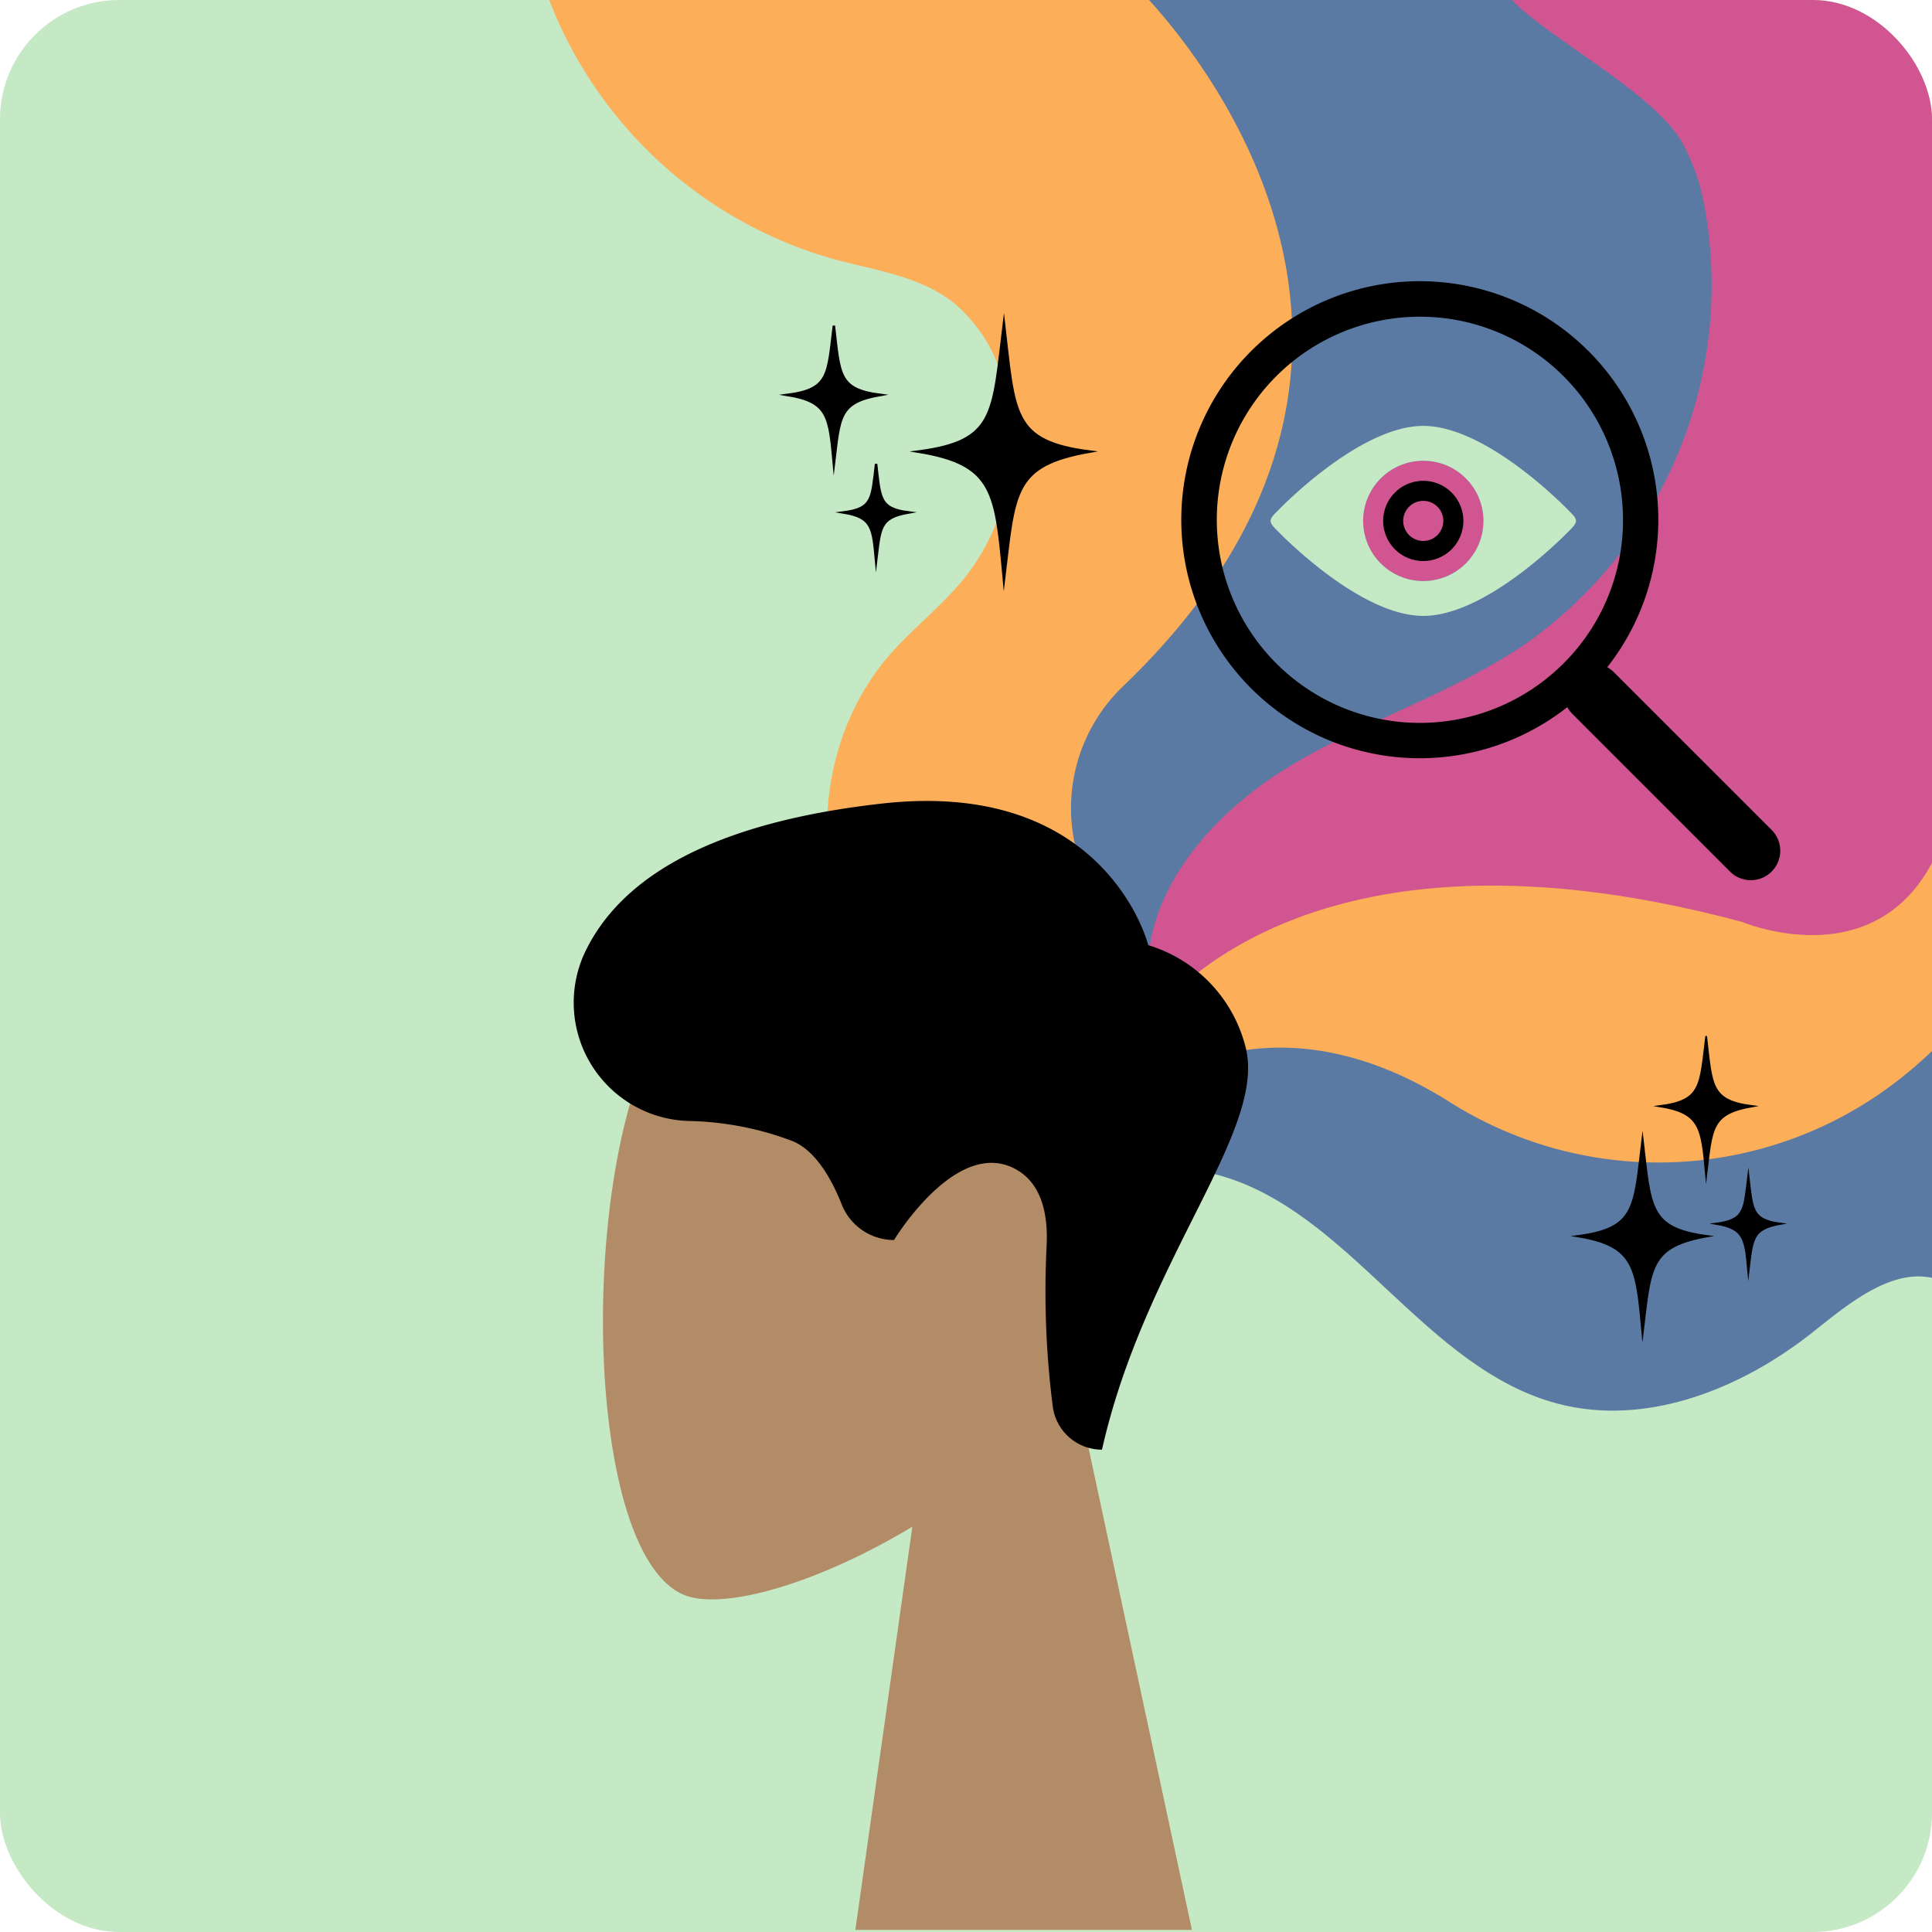 <svg xmlns="http://www.w3.org/2000/svg" width="162" height="162" viewBox="0 0 162 162">
    <defs>
        <clipPath id="hqakvu1dsa">
            <rect data-name="Rectangle 4594" width="162" height="162" rx="10" style="fill:none"/>
        </clipPath>
    </defs>
    <g data-name="Group 2082">
        <g data-name="Group 2070" style="clip-path:url(#hqakvu1dsa)">
            <path data-name="Path 430" d="M10.551 7.976h149.818a10.551 10.551 0 0 1 10.551 10.551v149.818a10.551 10.551 0 0 1-10.551 10.555H10.551A10.551 10.551 0 0 1 0 168.345V18.527A10.551 10.551 0 0 1 10.551 7.976" transform="translate(-4.46 -12.436)" style="fill:#c5e8c5"/>
            <path data-name="Path 431" d="M566.888 74.881a26.961 26.961 0 0 0 8.612 21.257c2.391 2.18 5.705 3.992 8.759 2.921 2.365-.829 3.831-3.121 5.29-5.159a47.018 47.018 0 0 1 13.533-12.62c6.017-3.7 12.929-6.091 18.125-10.878 10.905-10.047 10.927-26.953 10.146-41.76-.143-2.716-.312-5.529-1.579-7.936a16.161 16.161 0 0 0-4.84-5.123 54.706 54.706 0 0 0-45.774-9.117c-6.588 12.1-1.291 26.9-1.031 40.678a54.336 54.336 0 0 1-3.863 21.132c-1.753 4.384-5.225 9.179-9.914 8.621" transform="translate(-484.07 -9.762)" style="fill:#5b7aa3"/>
            <path data-name="Path 432" d="M361.436 113.089c-6.372-8.022-6.085-20.594.646-28.317 2.006-2.3 4.477-4.176 6.374-6.568a18.416 18.416 0 0 0 3.151-16.47 12.887 12.887 0 0 0-4.271-6.6c-2.814-2.153-6.511-2.631-9.931-3.56a36.069 36.069 0 0 1-24.362-23.114h49.465s30.592 28.812-.843 58.927a14.155 14.155 0 0 0-3.914 13.773l1.855 7.155z" transform="translate(-287.494 -29.846)" style="fill:#fcaf58"/>
            <path data-name="Path 433" d="M701.54 2.249c-6.537 2.42 10.294 9.264 13.834 15.269a17.844 17.844 0 0 1 1.99 5.814 36.8 36.8 0 0 1-14.882 36.186c-6.224 4.3-13.648 6.543-20.108 10.484s-12.248 10.555-11.727 18.1l2.431 11.207 65.389-13.439V15.661S726.725-7.075 701.54 2.249" transform="translate(-574.375 -5.661)" style="fill:#d05591"/>
            <path data-name="Path 434" d="M666.33 496.116s11.609-19.736 50.5-9.288c0 0 15.092 6.385 17.995-11.61V496.7l-23.509 23.509s-42.085-26.992-44.987-24.09" transform="translate(-570.735 -409.519)" style="fill:#fcaf58"/>
            <path data-name="Path 435" d="M641.876 633.3c.922-3.542 5.529-4.69 9.115-3.961 11.7 2.38 18.021 16.388 29.569 19.431 7.458 1.965 15.436-1.24 21.468-6.047 3.206-2.555 7.1-5.782 10.882-4.2v-20.27a35.662 35.662 0 0 1-3.032 2.791 32.743 32.743 0 0 1-38.436 2.392c-6.6-4.152-16.353-7.4-26.475-.54z" transform="translate(-549.953 -531.075)" style="fill:#5b7aa3"/>
            <path data-name="Path 436" d="m415.785 629.537-9.715-45.284c5.417-6.36 9.085-14.155 8.473-22.888-1.764-25.164-36.8-19.628-43.61-6.927s-6.005 44.92 2.8 47.188c3.513.906 10.994-1.312 18.609-5.9l-4.779 33.813z" transform="translate(-315.84 -467.714)" style="fill:#b28b67"/>
            <path data-name="Path 437" d="M92.402 121.557c3.542-15.757 13.633-26.5 12.092-33.544a11.994 11.994 0 0 0-8.215-8.761s-3.452-13.964-22.266-11.879c-12.346 1.368-21.535 5.2-24.993 12.538a9.928 9.928 0 0 0 8.775 14.085 25.9 25.9 0 0 1 8.551 1.644c2.028.753 3.41 3.278 4.233 5.353a4.719 4.719 0 0 0 4.386 2.984s5.006-8.3 9.878-6.1c2.555 1.153 3.038 4.035 2.92 6.516a76.618 76.618 0 0 0 .512 13.54 4.162 4.162 0 0 0 4.127 3.624z"/>
            <path data-name="Path 438" d="M84.18 27.11c-.938 7.653-.662 9.905-7.207 10.757 6.434 1.045 6.527 3.4 7.207 10.757.894-7.4.72-9.615 7.206-10.757-6.536-.84-6.316-3.115-7.206-10.757m-14.259.2c-.506 4.13-.357 5.346-3.889 5.805 3.472.564 3.523 1.836 3.889 5.805.483-3.993.389-5.189 3.889-5.805-3.528-.453-3.409-1.68-3.889-5.805m3.54 11.591c-.355 2.9-.25 3.748-2.727 4.07 2.435.4 2.47 1.287 2.727 4.071.339-2.8.272-3.639 2.727-4.071-2.474-.318-2.39-1.179-2.727-4.07"/>
            <path data-name="Path 439" d="M487.6 218.222c-.938 7.653-.662 9.905-7.207 10.757 6.434 1.045 6.527 3.4 7.207 10.757.894-7.4.72-9.615 7.206-10.757-6.536-.84-6.316-3.114-7.206-10.757zm-14.259.2c-.506 4.13-.357 5.346-3.889 5.805 3.472.564 3.523 1.836 3.889 5.805.483-3.993.389-5.189 3.889-5.805-3.53-.455-3.408-1.683-3.889-5.808zm3.54 11.591c-.355 2.9-.25 3.748-2.727 4.07 2.435.4 2.47 1.287 2.727 4.071.339-2.8.272-3.639 2.727-4.071-2.474-.321-2.39-1.183-2.727-4.073z" transform="translate(-403.42 -191.112)" style="stroke-width:.205px;stroke:#000;stroke-linecap:square;stroke-miterlimit:10;fill:none"/>
            <path data-name="Path 440" d="M137.729 95.461c-.714 5.829-.5 7.545-5.489 8.194 4.9.8 4.972 2.591 5.489 8.194.681-5.635.549-7.324 5.489-8.194-4.979-.64-4.811-2.372-5.489-8.194m5.332-8.51c-.506 4.13-.357 5.346-3.889 5.805 3.472.564 3.523 1.836 3.889 5.805.483-3.993.389-5.189 3.889-5.805-3.528-.453-3.409-1.68-3.889-5.805m3.54 11.591c-.355 2.9-.25 3.748-2.727 4.07 2.435.4 2.47 1.287 2.727 4.071.339-2.8.272-3.639 2.727-4.071-2.474-.318-2.39-1.179-2.727-4.07"/>
            <path data-name="Path 441" d="M915.863 625.251c-.714 5.829-.5 7.545-5.489 8.194 4.9.8 4.972 2.591 5.489 8.194.681-5.635.549-7.324 5.489-8.194-4.979-.645-4.811-2.373-5.489-8.194zm5.332-8.51c-.506 4.13-.357 5.346-3.889 5.805 3.472.564 3.523 1.836 3.889 5.805.483-3.993.389-5.189 3.889-5.805-3.527-.452-3.408-1.68-3.884-5.805zm3.54 11.591c-.355 2.9-.25 3.748-2.727 4.07 2.435.4 2.47 1.287 2.727 4.071.339-2.8.272-3.639 2.727-4.071-2.474-.318-2.39-1.179-2.727-4.07z" transform="translate(-778.134 -529.79)" style="stroke-width:.156px;stroke:#000;stroke-linecap:square;stroke-miterlimit:10;fill:none"/>
            <path data-name="Path 442" d="M795.934 305.059a5.043 5.043 0 1 1 5.043-5.043 5.044 5.044 0 0 1-5.043 5.043" transform="translate(-676.592 -256.338)" style="fill:#d05591"/>
            <path data-name="Path 443" d="m148.575 69.614-13.247-13.247a2.509 2.509 0 0 0-.56-.419 20 20 0 1 0-3.347 3.347 2.44 2.44 0 0 0 .419.56l13.244 13.248a2.468 2.468 0 0 0 3.491-3.489zm-17.473-13.986a17.03 17.03 0 1 1 4.988-12.044 16.913 16.913 0 0 1-4.988 12.044"/>
            <path data-name="Path 444" d="M764.306 282.724s-6.833-7.208-12.3-7.208-12.3 7.208-12.3 7.208c-.669.65-.669.859 0 1.515 0 0 6.833 7.208 12.3 7.208s12.3-7.208 12.3-7.208c.669-.656.669-.865 0-1.515m-12.3 5.8a5.043 5.043 0 1 1 5.043-5.043 5.044 5.044 0 0 1-5.049 5.042" transform="translate(-632.661 -239.803)" style="fill:#c5e8c5"/>
            <path data-name="Path 445" d="M119.342 40.318a3.362 3.362 0 1 0 3.362 3.362 3.362 3.362 0 0 0-3.362-3.362m0 5.041a1.681 1.681 0 1 1 1.681-1.681 1.681 1.681 0 0 1-1.681 1.681"/>
        </g>
    </g>
</svg>
